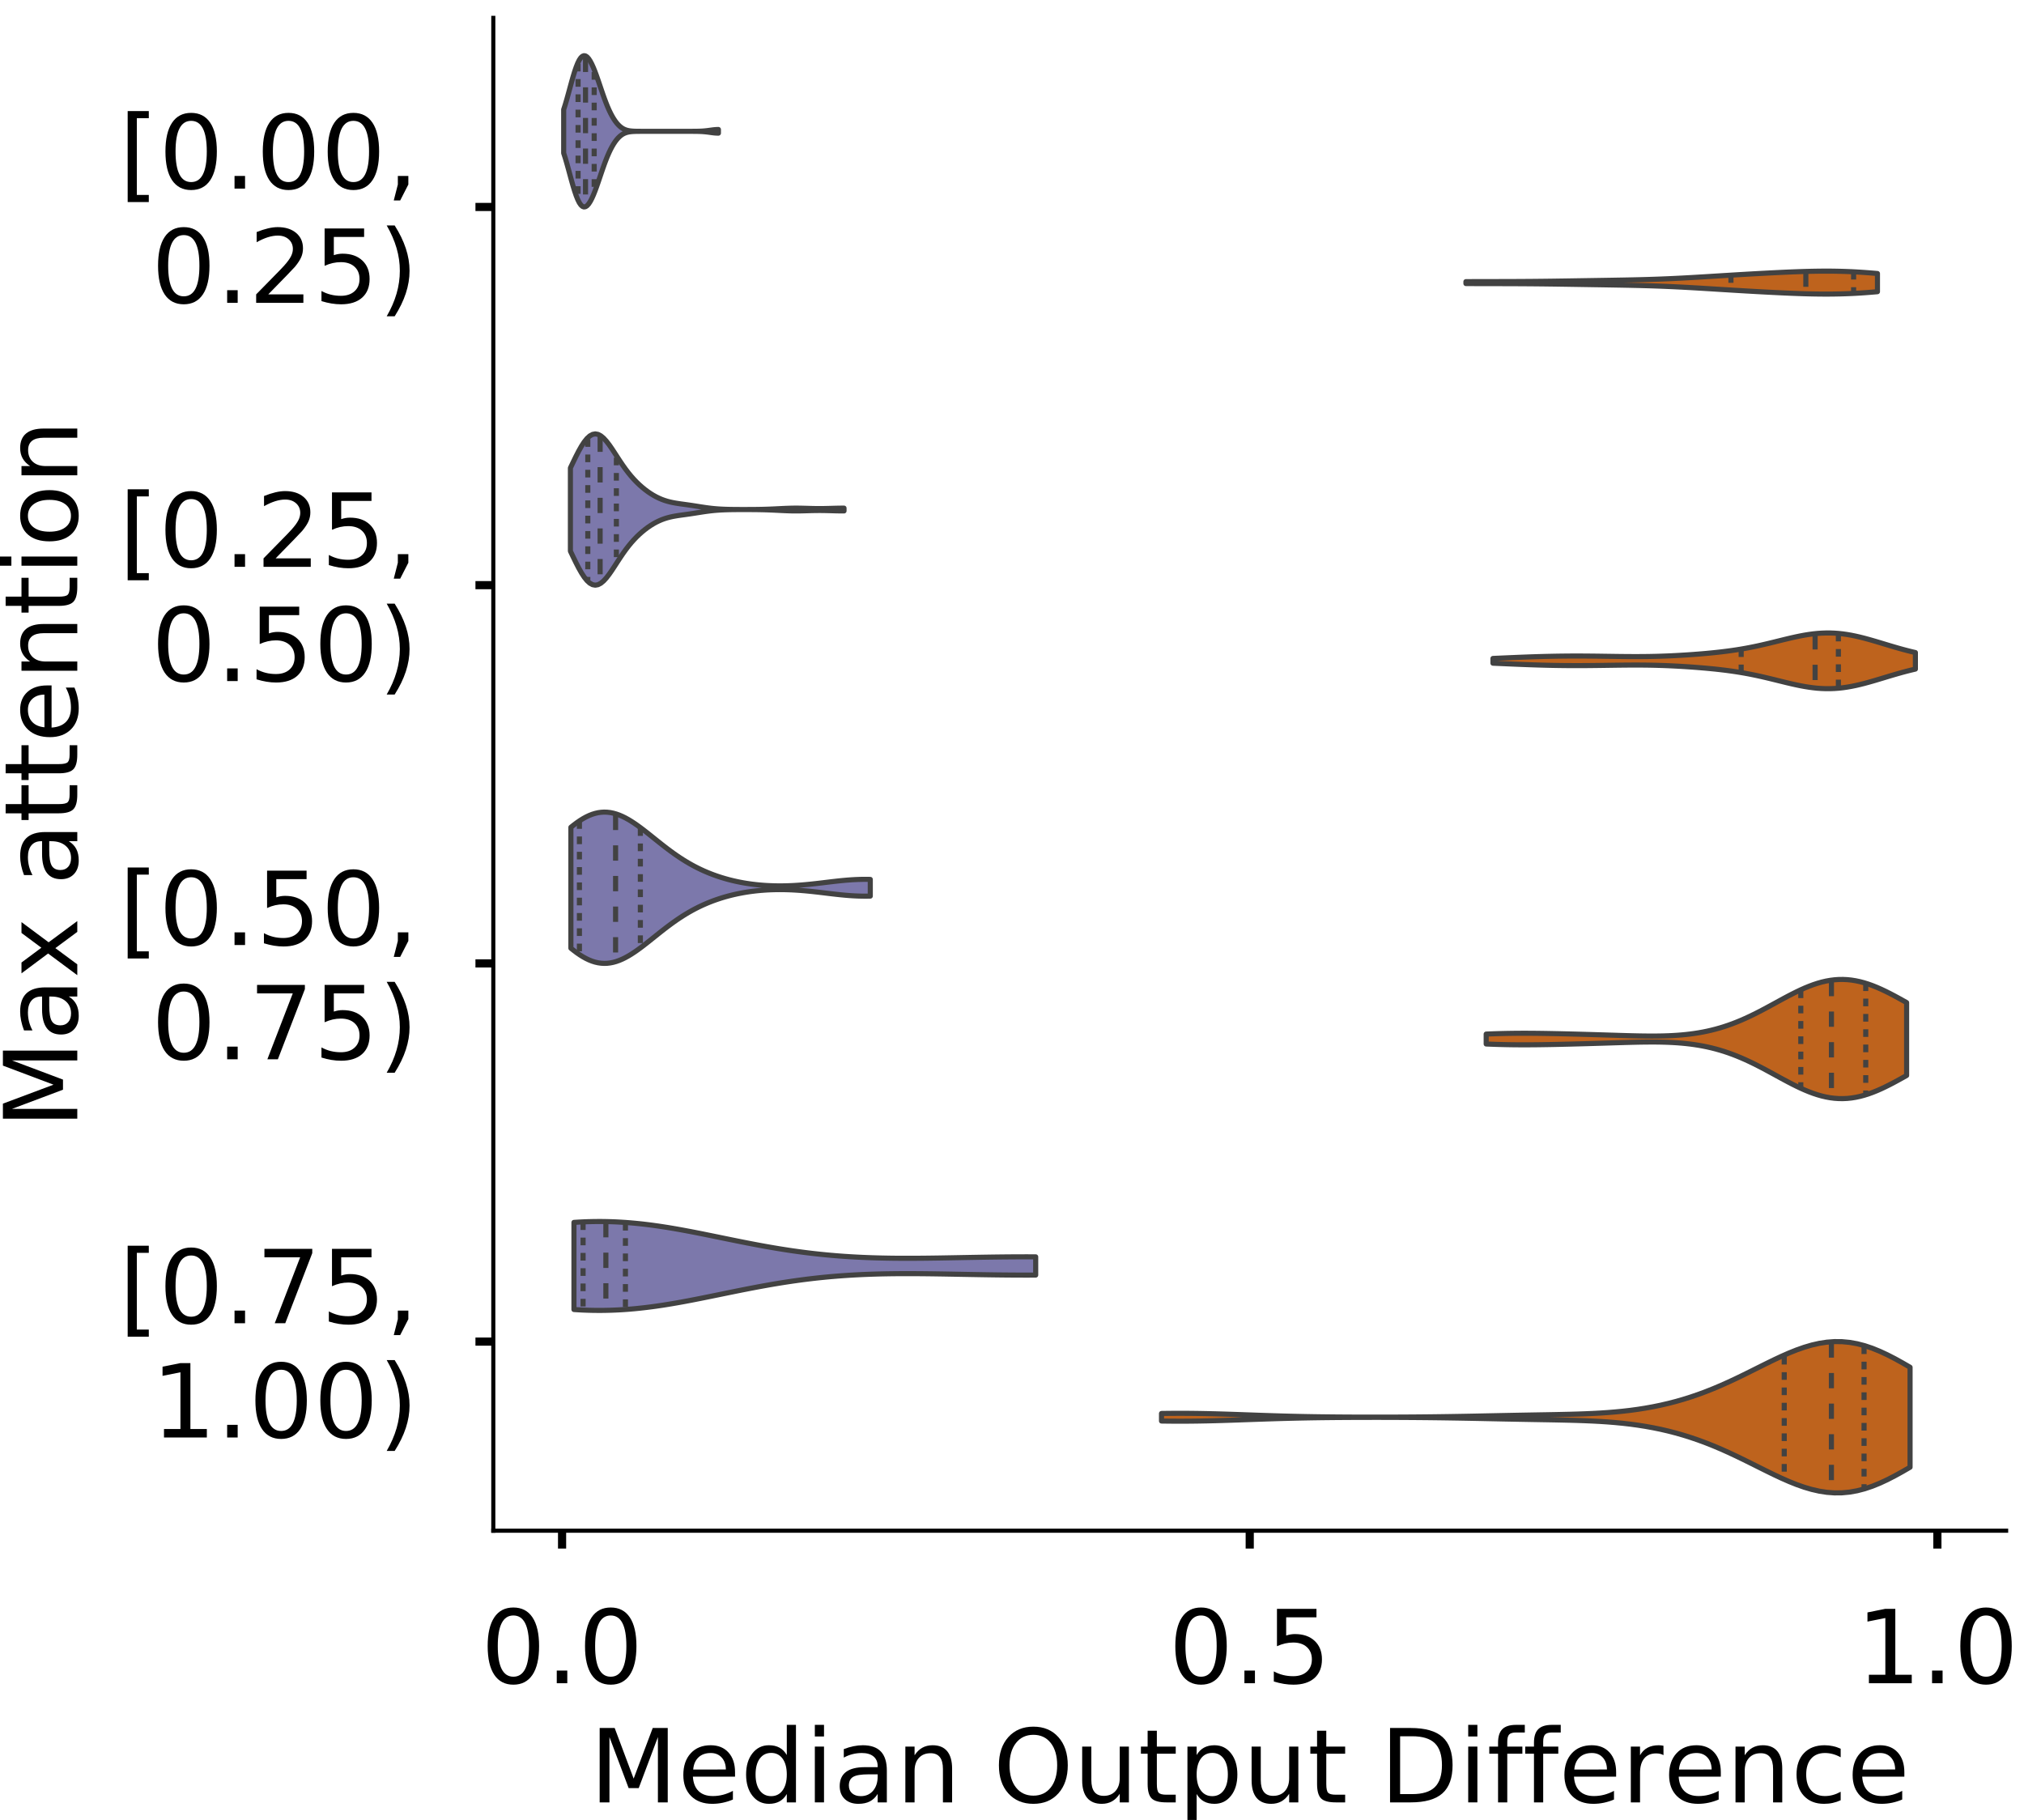 <?xml version="1.0" encoding="utf-8" standalone="no"?>
<!DOCTYPE svg PUBLIC "-//W3C//DTD SVG 1.1//EN"
  "http://www.w3.org/Graphics/SVG/1.1/DTD/svg11.dtd">
<!-- Created with matplotlib (https://matplotlib.org/) -->
<svg height="356.753pt" version="1.1" viewBox="0 0 396.753 356.753" width="396.753pt" xmlns="http://www.w3.org/2000/svg" xmlns:xlink="http://www.w3.org/1999/xlink">
 <defs>
  <style type="text/css">
*{stroke-linecap:butt;stroke-linejoin:round;}
  </style>
 </defs>
 <g id="figure_1">
  <g id="patch_1">
   <path d="M 0 356.753 
L 396.753 356.753 
L 396.753 0 
L 0 0 
z
" style="fill:#ffffff;"/>
  </g>
  <g id="axes_1">
   <g id="patch_2">
    <path d="M 96.7 300.053 
L 393.253 300.053 
L 393.253 3.5 
L 96.7 3.5 
z
" style="fill:#ffffff;"/>
   </g>
   <g id="PolyCollection_1">
    <defs>
     <path d="M 110.496 -326.74 
L 110.496 -335.284 
L 110.803 -336.25 
L 111.109 -337.296 
L 111.416 -338.399 
L 111.722 -339.526 
L 112.028 -340.646 
L 112.335 -341.724 
L 112.641 -342.727 
L 112.948 -343.623 
L 113.254 -344.388 
L 113.56 -345.002 
L 113.867 -345.451 
L 114.173 -345.73 
L 114.479 -345.839 
L 114.786 -345.787 
L 115.092 -345.581 
L 115.399 -345.237 
L 115.705 -344.767 
L 116.011 -344.185 
L 116.318 -343.506 
L 116.624 -342.745 
L 116.93 -341.919 
L 117.237 -341.045 
L 117.543 -340.145 
L 117.85 -339.238 
L 118.156 -338.344 
L 118.462 -337.482 
L 118.769 -336.664 
L 119.075 -335.9 
L 119.382 -335.198 
L 119.688 -334.558 
L 119.994 -333.98 
L 120.301 -333.464 
L 120.607 -333.007 
L 120.913 -332.607 
L 121.22 -332.262 
L 121.526 -331.97 
L 121.833 -331.729 
L 122.139 -331.535 
L 122.445 -331.383 
L 122.752 -331.267 
L 123.058 -331.182 
L 123.364 -331.122 
L 123.671 -331.081 
L 123.977 -331.054 
L 124.284 -331.036 
L 124.59 -331.026 
L 124.896 -331.019 
L 125.203 -331.016 
L 125.509 -331.014 
L 125.816 -331.013 
L 126.122 -331.012 
L 126.428 -331.012 
L 126.735 -331.012 
L 127.041 -331.012 
L 127.347 -331.012 
L 127.654 -331.012 
L 127.96 -331.012 
L 128.267 -331.012 
L 128.573 -331.012 
L 128.879 -331.012 
L 129.186 -331.012 
L 129.492 -331.012 
L 129.798 -331.012 
L 130.105 -331.012 
L 130.411 -331.012 
L 130.718 -331.012 
L 131.024 -331.012 
L 131.33 -331.012 
L 131.637 -331.012 
L 131.943 -331.012 
L 132.249 -331.012 
L 132.556 -331.012 
L 132.862 -331.012 
L 133.169 -331.012 
L 133.475 -331.012 
L 133.781 -331.012 
L 134.088 -331.012 
L 134.394 -331.012 
L 134.701 -331.012 
L 135.007 -331.012 
L 135.313 -331.013 
L 135.62 -331.013 
L 135.926 -331.015 
L 136.232 -331.017 
L 136.539 -331.021 
L 136.845 -331.027 
L 137.152 -331.036 
L 137.458 -331.049 
L 137.764 -331.067 
L 138.071 -331.09 
L 138.377 -331.12 
L 138.683 -331.156 
L 138.99 -331.196 
L 139.296 -331.238 
L 139.603 -331.279 
L 139.909 -331.316 
L 140.215 -331.346 
L 140.522 -331.364 
L 140.828 -331.37 
L 140.828 -330.654 
L 140.828 -330.654 
L 140.522 -330.66 
L 140.215 -330.678 
L 139.909 -330.707 
L 139.603 -330.744 
L 139.296 -330.786 
L 138.99 -330.828 
L 138.683 -330.868 
L 138.377 -330.903 
L 138.071 -330.933 
L 137.764 -330.957 
L 137.458 -330.975 
L 137.152 -330.988 
L 136.845 -330.997 
L 136.539 -331.003 
L 136.232 -331.007 
L 135.926 -331.009 
L 135.62 -331.01 
L 135.313 -331.011 
L 135.007 -331.011 
L 134.701 -331.012 
L 134.394 -331.012 
L 134.088 -331.012 
L 133.781 -331.012 
L 133.475 -331.012 
L 133.169 -331.012 
L 132.862 -331.012 
L 132.556 -331.012 
L 132.249 -331.012 
L 131.943 -331.012 
L 131.637 -331.012 
L 131.33 -331.012 
L 131.024 -331.012 
L 130.718 -331.012 
L 130.411 -331.012 
L 130.105 -331.012 
L 129.798 -331.012 
L 129.492 -331.012 
L 129.186 -331.012 
L 128.879 -331.012 
L 128.573 -331.012 
L 128.267 -331.012 
L 127.96 -331.012 
L 127.654 -331.012 
L 127.347 -331.012 
L 127.041 -331.012 
L 126.735 -331.012 
L 126.428 -331.012 
L 126.122 -331.011 
L 125.816 -331.011 
L 125.509 -331.01 
L 125.203 -331.008 
L 124.896 -331.004 
L 124.59 -330.998 
L 124.284 -330.987 
L 123.977 -330.97 
L 123.671 -330.943 
L 123.364 -330.902 
L 123.058 -330.841 
L 122.752 -330.756 
L 122.445 -330.641 
L 122.139 -330.489 
L 121.833 -330.295 
L 121.526 -330.053 
L 121.22 -329.762 
L 120.913 -329.417 
L 120.607 -329.017 
L 120.301 -328.56 
L 119.994 -328.043 
L 119.688 -327.466 
L 119.382 -326.826 
L 119.075 -326.123 
L 118.769 -325.36 
L 118.462 -324.542 
L 118.156 -323.679 
L 117.85 -322.786 
L 117.543 -321.879 
L 117.237 -320.978 
L 116.93 -320.105 
L 116.624 -319.279 
L 116.318 -318.518 
L 116.011 -317.839 
L 115.705 -317.257 
L 115.399 -316.787 
L 115.092 -316.442 
L 114.786 -316.237 
L 114.479 -316.184 
L 114.173 -316.294 
L 113.867 -316.573 
L 113.56 -317.022 
L 113.254 -317.635 
L 112.948 -318.4 
L 112.641 -319.297 
L 112.335 -320.3 
L 112.028 -321.377 
L 111.722 -322.497 
L 111.416 -323.625 
L 111.109 -324.727 
L 110.803 -325.774 
L 110.496 -326.74 
z
" id="m6b10b4fa46" style="stroke:#424242;"/>
    </defs>
    <g clip-path="url(#pdd38e446b2)">
     <use style="fill:#7c78ab;stroke:#424242;" x="0" xlink:href="#m6b10b4fa46" y="356.753"/>
    </g>
   </g>
   <g id="PolyCollection_2">
    <defs>
     <path d="M 287.357 -301.168 
L 287.357 -301.545 
L 288.171 -301.547 
L 288.986 -301.55 
L 289.801 -301.552 
L 290.616 -301.553 
L 291.431 -301.555 
L 292.246 -301.556 
L 293.06 -301.557 
L 293.875 -301.559 
L 294.69 -301.561 
L 295.505 -301.563 
L 296.32 -301.566 
L 297.135 -301.569 
L 297.95 -301.573 
L 298.764 -301.578 
L 299.579 -301.584 
L 300.394 -301.59 
L 301.209 -301.598 
L 302.024 -301.606 
L 302.839 -301.615 
L 303.653 -301.626 
L 304.468 -301.636 
L 305.283 -301.648 
L 306.098 -301.66 
L 306.913 -301.672 
L 307.728 -301.685 
L 308.542 -301.698 
L 309.357 -301.711 
L 310.172 -301.724 
L 310.987 -301.737 
L 311.802 -301.75 
L 312.617 -301.763 
L 313.432 -301.776 
L 314.246 -301.789 
L 315.061 -301.803 
L 315.876 -301.816 
L 316.691 -301.83 
L 317.506 -301.844 
L 318.321 -301.859 
L 319.135 -301.875 
L 319.95 -301.892 
L 320.765 -301.91 
L 321.58 -301.93 
L 322.395 -301.952 
L 323.21 -301.975 
L 324.024 -302.001 
L 324.839 -302.029 
L 325.654 -302.059 
L 326.469 -302.092 
L 327.284 -302.127 
L 328.099 -302.164 
L 328.914 -302.204 
L 329.728 -302.245 
L 330.543 -302.289 
L 331.358 -302.334 
L 332.173 -302.38 
L 332.988 -302.428 
L 333.803 -302.477 
L 334.617 -302.527 
L 335.432 -302.577 
L 336.247 -302.628 
L 337.062 -302.679 
L 337.877 -302.729 
L 338.692 -302.779 
L 339.506 -302.829 
L 340.321 -302.879 
L 341.136 -302.927 
L 341.951 -302.975 
L 342.766 -303.022 
L 343.581 -303.069 
L 344.396 -303.114 
L 345.21 -303.159 
L 346.025 -303.202 
L 346.84 -303.245 
L 347.655 -303.286 
L 348.47 -303.326 
L 349.285 -303.365 
L 350.099 -303.402 
L 350.914 -303.437 
L 351.729 -303.469 
L 352.544 -303.5 
L 353.359 -303.527 
L 354.174 -303.551 
L 354.989 -303.571 
L 355.803 -303.587 
L 356.618 -303.598 
L 357.433 -303.604 
L 358.248 -303.605 
L 359.063 -303.601 
L 359.878 -303.59 
L 360.692 -303.573 
L 361.507 -303.549 
L 362.322 -303.519 
L 363.137 -303.483 
L 363.952 -303.44 
L 364.767 -303.391 
L 365.581 -303.336 
L 366.396 -303.275 
L 367.211 -303.209 
L 368.026 -303.138 
L 368.026 -299.575 
L 368.026 -299.575 
L 367.211 -299.504 
L 366.396 -299.438 
L 365.581 -299.377 
L 364.767 -299.322 
L 363.952 -299.273 
L 363.137 -299.23 
L 362.322 -299.194 
L 361.507 -299.164 
L 360.692 -299.14 
L 359.878 -299.123 
L 359.063 -299.112 
L 358.248 -299.108 
L 357.433 -299.109 
L 356.618 -299.115 
L 355.803 -299.126 
L 354.989 -299.142 
L 354.174 -299.162 
L 353.359 -299.186 
L 352.544 -299.213 
L 351.729 -299.244 
L 350.914 -299.276 
L 350.099 -299.311 
L 349.285 -299.348 
L 348.47 -299.387 
L 347.655 -299.427 
L 346.84 -299.468 
L 346.025 -299.511 
L 345.21 -299.554 
L 344.396 -299.599 
L 343.581 -299.644 
L 342.766 -299.691 
L 341.951 -299.738 
L 341.136 -299.786 
L 340.321 -299.834 
L 339.506 -299.884 
L 338.692 -299.934 
L 337.877 -299.984 
L 337.062 -300.034 
L 336.247 -300.085 
L 335.432 -300.136 
L 334.617 -300.186 
L 333.803 -300.236 
L 332.988 -300.285 
L 332.173 -300.333 
L 331.358 -300.379 
L 330.543 -300.424 
L 329.728 -300.468 
L 328.914 -300.509 
L 328.099 -300.549 
L 327.284 -300.586 
L 326.469 -300.621 
L 325.654 -300.654 
L 324.839 -300.684 
L 324.024 -300.712 
L 323.21 -300.738 
L 322.395 -300.761 
L 321.58 -300.783 
L 320.765 -300.803 
L 319.95 -300.821 
L 319.135 -300.838 
L 318.321 -300.854 
L 317.506 -300.869 
L 316.691 -300.883 
L 315.876 -300.897 
L 315.061 -300.91 
L 314.246 -300.924 
L 313.432 -300.937 
L 312.617 -300.95 
L 311.802 -300.963 
L 310.987 -300.976 
L 310.172 -300.989 
L 309.357 -301.002 
L 308.542 -301.015 
L 307.728 -301.028 
L 306.913 -301.041 
L 306.098 -301.053 
L 305.283 -301.065 
L 304.468 -301.077 
L 303.653 -301.087 
L 302.839 -301.098 
L 302.024 -301.107 
L 301.209 -301.115 
L 300.394 -301.123 
L 299.579 -301.129 
L 298.764 -301.135 
L 297.95 -301.14 
L 297.135 -301.144 
L 296.32 -301.147 
L 295.505 -301.15 
L 294.69 -301.152 
L 293.875 -301.154 
L 293.06 -301.156 
L 292.246 -301.157 
L 291.431 -301.158 
L 290.616 -301.16 
L 289.801 -301.161 
L 288.986 -301.163 
L 288.171 -301.166 
L 287.357 -301.168 
z
" id="mc20c8754d2" style="stroke:#424242;"/>
    </defs>
    <g clip-path="url(#pdd38e446b2)">
     <use style="fill:#be631d;stroke:#424242;" x="0" xlink:href="#mc20c8754d2" y="356.753"/>
    </g>
   </g>
   <g id="PolyCollection_3">
    <defs>
     <path d="M 111.814 -248.715 
L 111.814 -265.032 
L 112.356 -266.167 
L 112.897 -267.279 
L 113.439 -268.333 
L 113.981 -269.292 
L 114.523 -270.124 
L 115.065 -270.8 
L 115.606 -271.297 
L 116.148 -271.599 
L 116.69 -271.701 
L 117.232 -271.605 
L 117.773 -271.322 
L 118.315 -270.873 
L 118.857 -270.283 
L 119.399 -269.582 
L 119.941 -268.805 
L 120.482 -267.982 
L 121.024 -267.144 
L 121.566 -266.316 
L 122.108 -265.516 
L 122.649 -264.758 
L 123.191 -264.048 
L 123.733 -263.389 
L 124.275 -262.78 
L 124.816 -262.218 
L 125.358 -261.7 
L 125.9 -261.223 
L 126.442 -260.782 
L 126.984 -260.378 
L 127.525 -260.009 
L 128.067 -259.674 
L 128.609 -259.374 
L 129.151 -259.108 
L 129.692 -258.875 
L 130.234 -258.675 
L 130.776 -258.505 
L 131.318 -258.362 
L 131.859 -258.242 
L 132.401 -258.141 
L 132.943 -258.053 
L 133.485 -257.974 
L 134.027 -257.9 
L 134.568 -257.826 
L 135.11 -257.749 
L 135.652 -257.669 
L 136.194 -257.586 
L 136.735 -257.5 
L 137.277 -257.415 
L 137.819 -257.331 
L 138.361 -257.251 
L 138.903 -257.179 
L 139.444 -257.114 
L 139.986 -257.058 
L 140.528 -257.012 
L 141.07 -256.975 
L 141.611 -256.946 
L 142.153 -256.924 
L 142.695 -256.907 
L 143.237 -256.896 
L 143.778 -256.888 
L 144.32 -256.883 
L 144.862 -256.88 
L 145.404 -256.878 
L 145.946 -256.878 
L 146.487 -256.879 
L 147.029 -256.881 
L 147.571 -256.884 
L 148.113 -256.889 
L 148.654 -256.896 
L 149.196 -256.906 
L 149.738 -256.918 
L 150.28 -256.934 
L 150.822 -256.953 
L 151.363 -256.975 
L 151.905 -257 
L 152.447 -257.027 
L 152.989 -257.054 
L 153.53 -257.08 
L 154.072 -257.104 
L 154.614 -257.123 
L 155.156 -257.138 
L 155.697 -257.146 
L 156.239 -257.147 
L 156.781 -257.142 
L 157.323 -257.131 
L 157.865 -257.117 
L 158.406 -257.102 
L 158.948 -257.086 
L 159.49 -257.074 
L 160.032 -257.065 
L 160.573 -257.061 
L 161.115 -257.063 
L 161.657 -257.071 
L 162.199 -257.083 
L 162.74 -257.097 
L 163.282 -257.113 
L 163.824 -257.128 
L 164.366 -257.139 
L 164.908 -257.146 
L 165.449 -257.147 
L 165.449 -256.6 
L 165.449 -256.6 
L 164.908 -256.601 
L 164.366 -256.608 
L 163.824 -256.619 
L 163.282 -256.634 
L 162.74 -256.65 
L 162.199 -256.664 
L 161.657 -256.676 
L 161.115 -256.684 
L 160.573 -256.686 
L 160.032 -256.682 
L 159.49 -256.673 
L 158.948 -256.661 
L 158.406 -256.645 
L 157.865 -256.63 
L 157.323 -256.616 
L 156.781 -256.605 
L 156.239 -256.6 
L 155.697 -256.601 
L 155.156 -256.609 
L 154.614 -256.624 
L 154.072 -256.643 
L 153.53 -256.667 
L 152.989 -256.693 
L 152.447 -256.72 
L 151.905 -256.747 
L 151.363 -256.772 
L 150.822 -256.794 
L 150.28 -256.813 
L 149.738 -256.829 
L 149.196 -256.841 
L 148.654 -256.851 
L 148.113 -256.858 
L 147.571 -256.863 
L 147.029 -256.866 
L 146.487 -256.868 
L 145.946 -256.869 
L 145.404 -256.869 
L 144.862 -256.867 
L 144.32 -256.864 
L 143.778 -256.859 
L 143.237 -256.851 
L 142.695 -256.84 
L 142.153 -256.823 
L 141.611 -256.801 
L 141.07 -256.772 
L 140.528 -256.735 
L 139.986 -256.689 
L 139.444 -256.633 
L 138.903 -256.568 
L 138.361 -256.496 
L 137.819 -256.416 
L 137.277 -256.332 
L 136.735 -256.247 
L 136.194 -256.161 
L 135.652 -256.078 
L 135.11 -255.998 
L 134.568 -255.921 
L 134.027 -255.847 
L 133.485 -255.773 
L 132.943 -255.694 
L 132.401 -255.606 
L 131.859 -255.505 
L 131.318 -255.385 
L 130.776 -255.242 
L 130.234 -255.072 
L 129.692 -254.872 
L 129.151 -254.639 
L 128.609 -254.373 
L 128.067 -254.073 
L 127.525 -253.738 
L 126.984 -253.369 
L 126.442 -252.965 
L 125.9 -252.524 
L 125.358 -252.047 
L 124.816 -251.529 
L 124.275 -250.967 
L 123.733 -250.358 
L 123.191 -249.699 
L 122.649 -248.989 
L 122.108 -248.231 
L 121.566 -247.431 
L 121.024 -246.603 
L 120.482 -245.765 
L 119.941 -244.942 
L 119.399 -244.165 
L 118.857 -243.464 
L 118.315 -242.874 
L 117.773 -242.425 
L 117.232 -242.142 
L 116.69 -242.046 
L 116.148 -242.148 
L 115.606 -242.45 
L 115.065 -242.947 
L 114.523 -243.623 
L 113.981 -244.455 
L 113.439 -245.414 
L 112.897 -246.468 
L 112.356 -247.58 
L 111.814 -248.715 
z
" id="mdca2e4e954" style="stroke:#424242;"/>
    </defs>
    <g clip-path="url(#pdd38e446b2)">
     <use style="fill:#7c78ab;stroke:#424242;" x="0" xlink:href="#mdca2e4e954" y="356.753"/>
    </g>
   </g>
   <g id="PolyCollection_4">
    <defs>
     <path d="M 292.656 -226.751 
L 292.656 -227.685 
L 293.492 -227.721 
L 294.328 -227.758 
L 295.165 -227.794 
L 296.001 -227.831 
L 296.838 -227.866 
L 297.674 -227.901 
L 298.511 -227.934 
L 299.347 -227.966 
L 300.183 -227.996 
L 301.02 -228.024 
L 301.856 -228.049 
L 302.693 -228.073 
L 303.529 -228.093 
L 304.366 -228.111 
L 305.202 -228.126 
L 306.039 -228.138 
L 306.875 -228.147 
L 307.711 -228.154 
L 308.548 -228.157 
L 309.384 -228.157 
L 310.221 -228.155 
L 311.057 -228.15 
L 311.894 -228.142 
L 312.73 -228.133 
L 313.566 -228.123 
L 314.403 -228.111 
L 315.239 -228.099 
L 316.076 -228.087 
L 316.912 -228.075 
L 317.749 -228.065 
L 318.585 -228.056 
L 319.422 -228.05 
L 320.258 -228.047 
L 321.094 -228.047 
L 321.931 -228.052 
L 322.767 -228.06 
L 323.604 -228.073 
L 324.44 -228.091 
L 325.277 -228.114 
L 326.113 -228.142 
L 326.949 -228.174 
L 327.786 -228.212 
L 328.622 -228.254 
L 329.459 -228.301 
L 330.295 -228.351 
L 331.132 -228.407 
L 331.968 -228.466 
L 332.804 -228.53 
L 333.641 -228.598 
L 334.477 -228.671 
L 335.314 -228.75 
L 336.15 -228.834 
L 336.987 -228.924 
L 337.823 -229.022 
L 338.66 -229.128 
L 339.496 -229.242 
L 340.332 -229.366 
L 341.169 -229.5 
L 342.005 -229.644 
L 342.842 -229.799 
L 343.678 -229.964 
L 344.515 -230.14 
L 345.351 -230.325 
L 346.187 -230.518 
L 347.024 -230.718 
L 347.86 -230.922 
L 348.697 -231.129 
L 349.533 -231.335 
L 350.37 -231.538 
L 351.206 -231.734 
L 352.043 -231.92 
L 352.879 -232.093 
L 353.715 -232.249 
L 354.552 -232.385 
L 355.388 -232.498 
L 356.225 -232.585 
L 357.061 -232.645 
L 357.898 -232.676 
L 358.734 -232.677 
L 359.57 -232.646 
L 360.407 -232.586 
L 361.243 -232.495 
L 362.08 -232.376 
L 362.916 -232.23 
L 363.753 -232.06 
L 364.589 -231.868 
L 365.426 -231.657 
L 366.262 -231.432 
L 367.098 -231.194 
L 367.935 -230.948 
L 368.771 -230.697 
L 369.608 -230.444 
L 370.444 -230.192 
L 371.281 -229.944 
L 372.117 -229.702 
L 372.953 -229.469 
L 373.79 -229.247 
L 374.626 -229.036 
L 375.463 -228.838 
L 375.463 -225.598 
L 375.463 -225.598 
L 374.626 -225.4 
L 373.79 -225.19 
L 372.953 -224.967 
L 372.117 -224.734 
L 371.281 -224.493 
L 370.444 -224.245 
L 369.608 -223.993 
L 368.771 -223.74 
L 367.935 -223.488 
L 367.098 -223.242 
L 366.262 -223.005 
L 365.426 -222.779 
L 364.589 -222.569 
L 363.753 -222.377 
L 362.916 -222.207 
L 362.08 -222.061 
L 361.243 -221.941 
L 360.407 -221.851 
L 359.57 -221.79 
L 358.734 -221.76 
L 357.898 -221.76 
L 357.061 -221.791 
L 356.225 -221.851 
L 355.388 -221.939 
L 354.552 -222.052 
L 353.715 -222.188 
L 352.879 -222.343 
L 352.043 -222.516 
L 351.206 -222.702 
L 350.37 -222.898 
L 349.533 -223.101 
L 348.697 -223.307 
L 347.86 -223.514 
L 347.024 -223.718 
L 346.187 -223.918 
L 345.351 -224.112 
L 344.515 -224.297 
L 343.678 -224.472 
L 342.842 -224.638 
L 342.005 -224.793 
L 341.169 -224.937 
L 340.332 -225.071 
L 339.496 -225.194 
L 338.66 -225.309 
L 337.823 -225.414 
L 336.987 -225.512 
L 336.15 -225.603 
L 335.314 -225.687 
L 334.477 -225.765 
L 333.641 -225.838 
L 332.804 -225.906 
L 331.968 -225.97 
L 331.132 -226.03 
L 330.295 -226.085 
L 329.459 -226.136 
L 328.622 -226.182 
L 327.786 -226.224 
L 326.949 -226.262 
L 326.113 -226.295 
L 325.277 -226.322 
L 324.44 -226.345 
L 323.604 -226.363 
L 322.767 -226.376 
L 321.931 -226.385 
L 321.094 -226.389 
L 320.258 -226.389 
L 319.422 -226.386 
L 318.585 -226.38 
L 317.749 -226.371 
L 316.912 -226.361 
L 316.076 -226.349 
L 315.239 -226.337 
L 314.403 -226.325 
L 313.566 -226.313 
L 312.73 -226.303 
L 311.894 -226.294 
L 311.057 -226.287 
L 310.221 -226.282 
L 309.384 -226.279 
L 308.548 -226.28 
L 307.711 -226.283 
L 306.875 -226.289 
L 306.039 -226.298 
L 305.202 -226.31 
L 304.366 -226.325 
L 303.529 -226.343 
L 302.693 -226.364 
L 301.856 -226.387 
L 301.02 -226.413 
L 300.183 -226.441 
L 299.347 -226.471 
L 298.511 -226.502 
L 297.674 -226.536 
L 296.838 -226.57 
L 296.001 -226.606 
L 295.165 -226.642 
L 294.328 -226.678 
L 293.492 -226.715 
L 292.656 -226.751 
z
" id="m0ef8c75d4f" style="stroke:#424242;"/>
    </defs>
    <g clip-path="url(#pdd38e446b2)">
     <use style="fill:#be631d;stroke:#424242;" x="0" xlink:href="#m0ef8c75d4f" y="356.753"/>
    </g>
   </g>
   <g id="PolyCollection_5">
    <defs>
     <path d="M 111.91 -170.881 
L 111.91 -194.589 
L 112.503 -195.063 
L 113.095 -195.505 
L 113.688 -195.913 
L 114.281 -196.282 
L 114.874 -196.609 
L 115.467 -196.891 
L 116.059 -197.126 
L 116.652 -197.311 
L 117.245 -197.446 
L 117.838 -197.53 
L 118.431 -197.563 
L 119.023 -197.544 
L 119.616 -197.475 
L 120.209 -197.356 
L 120.802 -197.191 
L 121.395 -196.981 
L 121.987 -196.728 
L 122.58 -196.437 
L 123.173 -196.11 
L 123.766 -195.751 
L 124.359 -195.363 
L 124.951 -194.952 
L 125.544 -194.52 
L 126.137 -194.072 
L 126.73 -193.612 
L 127.323 -193.143 
L 127.915 -192.669 
L 128.508 -192.193 
L 129.101 -191.72 
L 129.694 -191.25 
L 130.287 -190.788 
L 130.879 -190.335 
L 131.472 -189.893 
L 132.065 -189.464 
L 132.658 -189.049 
L 133.251 -188.649 
L 133.843 -188.265 
L 134.436 -187.897 
L 135.029 -187.545 
L 135.622 -187.21 
L 136.214 -186.891 
L 136.807 -186.589 
L 137.4 -186.302 
L 137.993 -186.031 
L 138.586 -185.775 
L 139.178 -185.533 
L 139.771 -185.305 
L 140.364 -185.091 
L 140.957 -184.89 
L 141.55 -184.702 
L 142.142 -184.526 
L 142.735 -184.361 
L 143.328 -184.208 
L 143.921 -184.067 
L 144.514 -183.936 
L 145.106 -183.815 
L 145.699 -183.705 
L 146.292 -183.605 
L 146.885 -183.515 
L 147.478 -183.434 
L 148.07 -183.363 
L 148.663 -183.301 
L 149.256 -183.247 
L 149.849 -183.202 
L 150.442 -183.166 
L 151.034 -183.138 
L 151.627 -183.117 
L 152.22 -183.105 
L 152.813 -183.1 
L 153.406 -183.103 
L 153.998 -183.113 
L 154.591 -183.13 
L 155.184 -183.154 
L 155.777 -183.185 
L 156.37 -183.222 
L 156.962 -183.264 
L 157.555 -183.313 
L 158.148 -183.366 
L 158.741 -183.424 
L 159.333 -183.486 
L 159.926 -183.551 
L 160.519 -183.619 
L 161.112 -183.689 
L 161.705 -183.761 
L 162.297 -183.832 
L 162.89 -183.903 
L 163.483 -183.972 
L 164.076 -184.039 
L 164.669 -184.102 
L 165.261 -184.161 
L 165.854 -184.214 
L 166.447 -184.261 
L 167.04 -184.302 
L 167.633 -184.335 
L 168.225 -184.359 
L 168.818 -184.376 
L 169.411 -184.383 
L 170.004 -184.382 
L 170.597 -184.372 
L 170.597 -181.098 
L 170.597 -181.098 
L 170.004 -181.088 
L 169.411 -181.087 
L 168.818 -181.095 
L 168.225 -181.111 
L 167.633 -181.136 
L 167.04 -181.169 
L 166.447 -181.209 
L 165.854 -181.256 
L 165.261 -181.31 
L 164.669 -181.368 
L 164.076 -181.432 
L 163.483 -181.498 
L 162.89 -181.567 
L 162.297 -181.638 
L 161.705 -181.71 
L 161.112 -181.781 
L 160.519 -181.851 
L 159.926 -181.919 
L 159.333 -181.984 
L 158.741 -182.046 
L 158.148 -182.104 
L 157.555 -182.158 
L 156.962 -182.206 
L 156.37 -182.249 
L 155.777 -182.285 
L 155.184 -182.316 
L 154.591 -182.34 
L 153.998 -182.357 
L 153.406 -182.367 
L 152.813 -182.37 
L 152.22 -182.365 
L 151.627 -182.353 
L 151.034 -182.333 
L 150.442 -182.305 
L 149.849 -182.268 
L 149.256 -182.223 
L 148.663 -182.17 
L 148.07 -182.107 
L 147.478 -182.036 
L 146.885 -181.955 
L 146.292 -181.865 
L 145.699 -181.765 
L 145.106 -181.655 
L 144.514 -181.535 
L 143.921 -181.404 
L 143.328 -181.262 
L 142.735 -181.109 
L 142.142 -180.945 
L 141.55 -180.769 
L 140.957 -180.58 
L 140.364 -180.379 
L 139.771 -180.165 
L 139.178 -179.937 
L 138.586 -179.696 
L 137.993 -179.439 
L 137.4 -179.168 
L 136.807 -178.881 
L 136.214 -178.579 
L 135.622 -178.26 
L 135.029 -177.925 
L 134.436 -177.574 
L 133.843 -177.206 
L 133.251 -176.821 
L 132.658 -176.421 
L 132.065 -176.006 
L 131.472 -175.577 
L 130.879 -175.135 
L 130.287 -174.682 
L 129.694 -174.22 
L 129.101 -173.751 
L 128.508 -173.277 
L 127.915 -172.801 
L 127.323 -172.328 
L 126.73 -171.859 
L 126.137 -171.398 
L 125.544 -170.95 
L 124.951 -170.518 
L 124.359 -170.107 
L 123.766 -169.72 
L 123.173 -169.361 
L 122.58 -169.033 
L 121.987 -168.742 
L 121.395 -168.49 
L 120.802 -168.279 
L 120.209 -168.114 
L 119.616 -167.996 
L 119.023 -167.926 
L 118.431 -167.907 
L 117.838 -167.94 
L 117.245 -168.024 
L 116.652 -168.159 
L 116.059 -168.345 
L 115.467 -168.58 
L 114.874 -168.862 
L 114.281 -169.189 
L 113.688 -169.558 
L 113.095 -169.965 
L 112.503 -170.408 
L 111.91 -170.881 
z
" id="m369015d6bc" style="stroke:#424242;"/>
    </defs>
    <g clip-path="url(#pdd38e446b2)">
     <use style="fill:#7c78ab;stroke:#424242;" x="0" xlink:href="#m369015d6bc" y="356.753"/>
    </g>
   </g>
   <g id="PolyCollection_6">
    <defs>
     <path d="M 291.329 -152.107 
L 291.329 -154.053 
L 292.162 -154.086 
L 292.994 -154.116 
L 293.826 -154.142 
L 294.659 -154.164 
L 295.491 -154.182 
L 296.324 -154.195 
L 297.156 -154.205 
L 297.989 -154.21 
L 298.821 -154.212 
L 299.654 -154.21 
L 300.486 -154.205 
L 301.319 -154.197 
L 302.151 -154.187 
L 302.984 -154.174 
L 303.816 -154.159 
L 304.648 -154.143 
L 305.481 -154.126 
L 306.313 -154.107 
L 307.146 -154.087 
L 307.978 -154.066 
L 308.811 -154.045 
L 309.643 -154.023 
L 310.476 -154 
L 311.308 -153.977 
L 312.141 -153.953 
L 312.973 -153.928 
L 313.805 -153.903 
L 314.638 -153.877 
L 315.47 -153.851 
L 316.303 -153.826 
L 317.135 -153.8 
L 317.968 -153.775 
L 318.8 -153.751 
L 319.633 -153.728 
L 320.465 -153.708 
L 321.298 -153.691 
L 322.13 -153.677 
L 322.963 -153.668 
L 323.795 -153.665 
L 324.627 -153.668 
L 325.46 -153.678 
L 326.292 -153.697 
L 327.125 -153.726 
L 327.957 -153.766 
L 328.79 -153.818 
L 329.622 -153.883 
L 330.455 -153.963 
L 331.287 -154.059 
L 332.12 -154.171 
L 332.952 -154.301 
L 333.784 -154.45 
L 334.617 -154.619 
L 335.449 -154.808 
L 336.282 -155.019 
L 337.114 -155.252 
L 337.947 -155.508 
L 338.779 -155.786 
L 339.612 -156.087 
L 340.444 -156.411 
L 341.277 -156.755 
L 342.109 -157.121 
L 342.942 -157.506 
L 343.774 -157.909 
L 344.606 -158.327 
L 345.439 -158.759 
L 346.271 -159.202 
L 347.104 -159.652 
L 347.936 -160.107 
L 348.769 -160.562 
L 349.601 -161.014 
L 350.434 -161.458 
L 351.266 -161.89 
L 352.099 -162.307 
L 352.931 -162.704 
L 353.763 -163.076 
L 354.596 -163.419 
L 355.428 -163.731 
L 356.261 -164.006 
L 357.093 -164.243 
L 357.926 -164.438 
L 358.758 -164.588 
L 359.591 -164.693 
L 360.423 -164.751 
L 361.256 -164.761 
L 362.088 -164.723 
L 362.921 -164.638 
L 363.753 -164.505 
L 364.585 -164.328 
L 365.418 -164.107 
L 366.25 -163.845 
L 367.083 -163.546 
L 367.915 -163.212 
L 368.748 -162.846 
L 369.58 -162.454 
L 370.413 -162.038 
L 371.245 -161.603 
L 372.078 -161.154 
L 372.91 -160.693 
L 373.742 -160.227 
L 373.742 -145.933 
L 373.742 -145.933 
L 372.91 -145.466 
L 372.078 -145.006 
L 371.245 -144.556 
L 370.413 -144.122 
L 369.58 -143.706 
L 368.748 -143.313 
L 367.915 -142.948 
L 367.083 -142.614 
L 366.25 -142.314 
L 365.418 -142.053 
L 364.585 -141.832 
L 363.753 -141.654 
L 362.921 -141.522 
L 362.088 -141.436 
L 361.256 -141.398 
L 360.423 -141.408 
L 359.591 -141.466 
L 358.758 -141.571 
L 357.926 -141.722 
L 357.093 -141.917 
L 356.261 -142.154 
L 355.428 -142.429 
L 354.596 -142.74 
L 353.763 -143.084 
L 352.931 -143.456 
L 352.099 -143.853 
L 351.266 -144.269 
L 350.434 -144.702 
L 349.601 -145.146 
L 348.769 -145.598 
L 347.936 -146.053 
L 347.104 -146.507 
L 346.271 -146.958 
L 345.439 -147.4 
L 344.606 -147.832 
L 343.774 -148.251 
L 342.942 -148.654 
L 342.109 -149.039 
L 341.277 -149.404 
L 340.444 -149.749 
L 339.612 -150.072 
L 338.779 -150.373 
L 337.947 -150.652 
L 337.114 -150.907 
L 336.282 -151.14 
L 335.449 -151.352 
L 334.617 -151.541 
L 333.784 -151.71 
L 332.952 -151.859 
L 332.12 -151.989 
L 331.287 -152.101 
L 330.455 -152.196 
L 329.622 -152.276 
L 328.79 -152.341 
L 327.957 -152.393 
L 327.125 -152.433 
L 326.292 -152.462 
L 325.46 -152.481 
L 324.627 -152.492 
L 323.795 -152.495 
L 322.963 -152.491 
L 322.13 -152.482 
L 321.298 -152.469 
L 320.465 -152.451 
L 319.633 -152.431 
L 318.8 -152.409 
L 317.968 -152.385 
L 317.135 -152.36 
L 316.303 -152.334 
L 315.47 -152.308 
L 314.638 -152.282 
L 313.805 -152.257 
L 312.973 -152.232 
L 312.141 -152.207 
L 311.308 -152.183 
L 310.476 -152.159 
L 309.643 -152.137 
L 308.811 -152.115 
L 307.978 -152.093 
L 307.146 -152.073 
L 306.313 -152.053 
L 305.481 -152.034 
L 304.648 -152.016 
L 303.816 -152 
L 302.984 -151.986 
L 302.151 -151.973 
L 301.319 -151.963 
L 300.486 -151.955 
L 299.654 -151.95 
L 298.821 -151.948 
L 297.989 -151.95 
L 297.156 -151.955 
L 296.324 -151.964 
L 295.491 -151.978 
L 294.659 -151.996 
L 293.826 -152.017 
L 292.994 -152.043 
L 292.162 -152.073 
L 291.329 -152.107 
z
" id="m9a9faa6840" style="stroke:#424242;"/>
    </defs>
    <g clip-path="url(#pdd38e446b2)">
     <use style="fill:#be631d;stroke:#424242;" x="0" xlink:href="#m9a9faa6840" y="356.753"/>
    </g>
   </g>
   <g id="PolyCollection_7">
    <defs>
     <path d="M 112.509 -100.057 
L 112.509 -117.137 
L 113.423 -117.194 
L 114.337 -117.24 
L 115.252 -117.275 
L 116.166 -117.297 
L 117.08 -117.308 
L 117.994 -117.308 
L 118.909 -117.295 
L 119.823 -117.271 
L 120.737 -117.235 
L 121.651 -117.187 
L 122.566 -117.129 
L 123.48 -117.059 
L 124.394 -116.978 
L 125.308 -116.888 
L 126.223 -116.787 
L 127.137 -116.677 
L 128.051 -116.557 
L 128.966 -116.429 
L 129.88 -116.293 
L 130.794 -116.15 
L 131.708 -115.999 
L 132.623 -115.842 
L 133.537 -115.679 
L 134.451 -115.511 
L 135.365 -115.338 
L 136.28 -115.161 
L 137.194 -114.981 
L 138.108 -114.798 
L 139.023 -114.613 
L 139.937 -114.427 
L 140.851 -114.239 
L 141.765 -114.052 
L 142.68 -113.865 
L 143.594 -113.679 
L 144.508 -113.494 
L 145.422 -113.311 
L 146.337 -113.13 
L 147.251 -112.953 
L 148.165 -112.779 
L 149.079 -112.608 
L 149.994 -112.442 
L 150.908 -112.281 
L 151.822 -112.124 
L 152.737 -111.972 
L 153.651 -111.826 
L 154.565 -111.685 
L 155.479 -111.55 
L 156.394 -111.422 
L 157.308 -111.299 
L 158.222 -111.182 
L 159.136 -111.072 
L 160.051 -110.969 
L 160.965 -110.871 
L 161.879 -110.78 
L 162.793 -110.696 
L 163.708 -110.617 
L 164.622 -110.545 
L 165.536 -110.479 
L 166.451 -110.419 
L 167.365 -110.365 
L 168.279 -110.317 
L 169.193 -110.274 
L 170.108 -110.237 
L 171.022 -110.204 
L 171.936 -110.177 
L 172.85 -110.154 
L 173.765 -110.136 
L 174.679 -110.121 
L 175.593 -110.111 
L 176.508 -110.105 
L 177.422 -110.102 
L 178.336 -110.102 
L 179.25 -110.105 
L 180.165 -110.11 
L 181.079 -110.118 
L 181.993 -110.128 
L 182.907 -110.14 
L 183.822 -110.153 
L 184.736 -110.168 
L 185.65 -110.184 
L 186.564 -110.2 
L 187.479 -110.217 
L 188.393 -110.234 
L 189.307 -110.251 
L 190.222 -110.268 
L 191.136 -110.284 
L 192.05 -110.3 
L 192.964 -110.315 
L 193.879 -110.329 
L 194.793 -110.342 
L 195.707 -110.354 
L 196.621 -110.364 
L 197.536 -110.372 
L 198.45 -110.379 
L 199.364 -110.384 
L 200.279 -110.387 
L 201.193 -110.388 
L 202.107 -110.387 
L 203.021 -110.384 
L 203.021 -106.81 
L 203.021 -106.81 
L 202.107 -106.807 
L 201.193 -106.806 
L 200.279 -106.807 
L 199.364 -106.81 
L 198.45 -106.815 
L 197.536 -106.822 
L 196.621 -106.83 
L 195.707 -106.84 
L 194.793 -106.852 
L 193.879 -106.865 
L 192.964 -106.879 
L 192.05 -106.894 
L 191.136 -106.91 
L 190.222 -106.926 
L 189.307 -106.943 
L 188.393 -106.96 
L 187.479 -106.977 
L 186.564 -106.994 
L 185.65 -107.01 
L 184.736 -107.026 
L 183.822 -107.04 
L 182.907 -107.054 
L 181.993 -107.065 
L 181.079 -107.075 
L 180.165 -107.083 
L 179.25 -107.089 
L 178.336 -107.092 
L 177.422 -107.092 
L 176.508 -107.089 
L 175.593 -107.082 
L 174.679 -107.072 
L 173.765 -107.058 
L 172.85 -107.04 
L 171.936 -107.017 
L 171.022 -106.989 
L 170.108 -106.957 
L 169.193 -106.92 
L 168.279 -106.877 
L 167.365 -106.828 
L 166.451 -106.774 
L 165.536 -106.714 
L 164.622 -106.648 
L 163.708 -106.576 
L 162.793 -106.498 
L 161.879 -106.413 
L 160.965 -106.322 
L 160.051 -106.225 
L 159.136 -106.121 
L 158.222 -106.011 
L 157.308 -105.895 
L 156.394 -105.772 
L 155.479 -105.643 
L 154.565 -105.508 
L 153.651 -105.368 
L 152.737 -105.222 
L 151.822 -105.07 
L 150.908 -104.913 
L 149.994 -104.751 
L 149.079 -104.585 
L 148.165 -104.415 
L 147.251 -104.241 
L 146.337 -104.063 
L 145.422 -103.883 
L 144.508 -103.7 
L 143.594 -103.515 
L 142.68 -103.329 
L 141.765 -103.142 
L 140.851 -102.954 
L 139.937 -102.767 
L 139.023 -102.581 
L 138.108 -102.396 
L 137.194 -102.213 
L 136.28 -102.033 
L 135.365 -101.856 
L 134.451 -101.683 
L 133.537 -101.515 
L 132.623 -101.352 
L 131.708 -101.195 
L 130.794 -101.044 
L 129.88 -100.9 
L 128.966 -100.764 
L 128.051 -100.636 
L 127.137 -100.517 
L 126.223 -100.407 
L 125.308 -100.306 
L 124.394 -100.215 
L 123.48 -100.135 
L 122.566 -100.065 
L 121.651 -100.006 
L 120.737 -99.959 
L 119.823 -99.923 
L 118.909 -99.899 
L 117.994 -99.886 
L 117.08 -99.885 
L 116.166 -99.896 
L 115.252 -99.919 
L 114.337 -99.953 
L 113.423 -99.999 
L 112.509 -100.057 
z
" id="mee178fdd5e" style="stroke:#424242;"/>
    </defs>
    <g clip-path="url(#pdd38e446b2)">
     <use style="fill:#7c78ab;stroke:#424242;" x="0" xlink:href="#mee178fdd5e" y="356.753"/>
    </g>
   </g>
   <g id="PolyCollection_8">
    <defs>
     <path d="M 227.685 -78.199 
L 227.685 -79.684 
L 229.167 -79.703 
L 230.649 -79.712 
L 232.132 -79.712 
L 233.614 -79.702 
L 235.096 -79.682 
L 236.578 -79.654 
L 238.06 -79.619 
L 239.542 -79.577 
L 241.025 -79.53 
L 242.507 -79.48 
L 243.989 -79.427 
L 245.471 -79.375 
L 246.953 -79.323 
L 248.435 -79.273 
L 249.918 -79.226 
L 251.4 -79.182 
L 252.882 -79.143 
L 254.364 -79.108 
L 255.846 -79.077 
L 257.328 -79.051 
L 258.81 -79.029 
L 260.293 -79.011 
L 261.775 -78.996 
L 263.257 -78.985 
L 264.739 -78.976 
L 266.221 -78.97 
L 267.703 -78.966 
L 269.186 -78.965 
L 270.668 -78.965 
L 272.15 -78.968 
L 273.632 -78.973 
L 275.114 -78.98 
L 276.596 -78.989 
L 278.079 -79 
L 279.561 -79.014 
L 281.043 -79.031 
L 282.525 -79.05 
L 284.007 -79.072 
L 285.489 -79.096 
L 286.971 -79.122 
L 288.454 -79.15 
L 289.936 -79.179 
L 291.418 -79.21 
L 292.9 -79.24 
L 294.382 -79.271 
L 295.864 -79.3 
L 297.347 -79.329 
L 298.829 -79.356 
L 300.311 -79.383 
L 301.793 -79.409 
L 303.275 -79.434 
L 304.757 -79.461 
L 306.24 -79.492 
L 307.722 -79.526 
L 309.204 -79.568 
L 310.686 -79.62 
L 312.168 -79.684 
L 313.65 -79.763 
L 315.132 -79.861 
L 316.615 -79.981 
L 318.097 -80.124 
L 319.579 -80.295 
L 321.061 -80.496 
L 322.543 -80.729 
L 324.025 -80.997 
L 325.508 -81.301 
L 326.99 -81.643 
L 328.472 -82.026 
L 329.954 -82.449 
L 331.436 -82.915 
L 332.918 -83.422 
L 334.4 -83.971 
L 335.883 -84.56 
L 337.365 -85.188 
L 338.847 -85.851 
L 340.329 -86.544 
L 341.811 -87.262 
L 343.293 -87.996 
L 344.776 -88.738 
L 346.258 -89.476 
L 347.74 -90.199 
L 349.222 -90.893 
L 350.704 -91.545 
L 352.186 -92.138 
L 353.669 -92.659 
L 355.151 -93.095 
L 356.633 -93.432 
L 358.115 -93.659 
L 359.597 -93.769 
L 361.079 -93.756 
L 362.561 -93.616 
L 364.044 -93.352 
L 365.526 -92.967 
L 367.008 -92.469 
L 368.49 -91.868 
L 369.972 -91.179 
L 371.454 -90.417 
L 372.937 -89.598 
L 374.419 -88.741 
L 374.419 -69.142 
L 374.419 -69.142 
L 372.937 -68.285 
L 371.454 -67.466 
L 369.972 -66.704 
L 368.49 -66.015 
L 367.008 -65.414 
L 365.526 -64.916 
L 364.044 -64.531 
L 362.561 -64.267 
L 361.079 -64.127 
L 359.597 -64.114 
L 358.115 -64.224 
L 356.633 -64.451 
L 355.151 -64.788 
L 353.669 -65.224 
L 352.186 -65.745 
L 350.704 -66.338 
L 349.222 -66.99 
L 347.74 -67.684 
L 346.258 -68.407 
L 344.776 -69.145 
L 343.293 -69.887 
L 341.811 -70.621 
L 340.329 -71.339 
L 338.847 -72.032 
L 337.365 -72.695 
L 335.883 -73.323 
L 334.4 -73.912 
L 332.918 -74.461 
L 331.436 -74.968 
L 329.954 -75.434 
L 328.472 -75.857 
L 326.99 -76.24 
L 325.508 -76.582 
L 324.025 -76.886 
L 322.543 -77.154 
L 321.061 -77.387 
L 319.579 -77.588 
L 318.097 -77.759 
L 316.615 -77.902 
L 315.132 -78.022 
L 313.65 -78.12 
L 312.168 -78.199 
L 310.686 -78.263 
L 309.204 -78.315 
L 307.722 -78.357 
L 306.24 -78.391 
L 304.757 -78.422 
L 303.275 -78.449 
L 301.793 -78.474 
L 300.311 -78.5 
L 298.829 -78.527 
L 297.347 -78.554 
L 295.864 -78.583 
L 294.382 -78.612 
L 292.9 -78.643 
L 291.418 -78.673 
L 289.936 -78.704 
L 288.454 -78.733 
L 286.971 -78.761 
L 285.489 -78.787 
L 284.007 -78.811 
L 282.525 -78.833 
L 281.043 -78.852 
L 279.561 -78.869 
L 278.079 -78.883 
L 276.596 -78.894 
L 275.114 -78.903 
L 273.632 -78.91 
L 272.15 -78.915 
L 270.668 -78.918 
L 269.186 -78.918 
L 267.703 -78.917 
L 266.221 -78.913 
L 264.739 -78.907 
L 263.257 -78.898 
L 261.775 -78.887 
L 260.293 -78.872 
L 258.81 -78.854 
L 257.328 -78.832 
L 255.846 -78.806 
L 254.364 -78.775 
L 252.882 -78.74 
L 251.4 -78.701 
L 249.918 -78.657 
L 248.435 -78.61 
L 246.953 -78.56 
L 245.471 -78.508 
L 243.989 -78.456 
L 242.507 -78.403 
L 241.025 -78.353 
L 239.542 -78.306 
L 238.06 -78.264 
L 236.578 -78.229 
L 235.096 -78.201 
L 233.614 -78.181 
L 232.132 -78.171 
L 230.649 -78.171 
L 229.167 -78.18 
L 227.685 -78.199 
z
" id="m2ced41dcbb" style="stroke:#424242;"/>
    </defs>
    <g clip-path="url(#pdd38e446b2)">
     <use style="fill:#be631d;stroke:#424242;" x="0" xlink:href="#m2ced41dcbb" y="356.753"/>
    </g>
   </g>
   <g id="patch_3">
    <path clip-path="url(#pdd38e446b2)" d="M 110.18 40.569 
L 110.18 40.569 
L 110.18 40.569 
L 110.18 40.569 
z
" style="fill:#7c78ab;stroke:#424242;stroke-linejoin:miter;stroke-width:0.5;"/>
   </g>
   <g id="patch_4">
    <path clip-path="url(#pdd38e446b2)" d="M 110.18 40.569 
L 110.18 40.569 
L 110.18 40.569 
L 110.18 40.569 
z
" style="fill:#be631d;stroke:#424242;stroke-linejoin:miter;stroke-width:0.5;"/>
   </g>
   <g id="matplotlib.axis_1">
    <g id="xtick_1">
     <g id="line2d_1">
      <defs>
       <path d="M 0 0 
L 0 3.5 
" id="m08a12c9233" style="stroke:#000000;stroke-width:1.6;"/>
      </defs>
      <g>
       <use style="stroke:#000000;stroke-width:1.6;" x="110.18" xlink:href="#m08a12c9233" y="300.053"/>
      </g>
     </g>
     <g id="text_1">
      <!-- 0.0 -->
      <defs>
       <path d="M 31.781 66.406 
Q 24.172 66.406 20.328 58.906 
Q 16.5 51.422 16.5 36.375 
Q 16.5 21.391 20.328 13.891 
Q 24.172 6.391 31.781 6.391 
Q 39.453 6.391 43.281 13.891 
Q 47.125 21.391 47.125 36.375 
Q 47.125 51.422 43.281 58.906 
Q 39.453 66.406 31.781 66.406 
z
M 31.781 74.219 
Q 44.047 74.219 50.516 64.516 
Q 56.984 54.828 56.984 36.375 
Q 56.984 17.969 50.516 8.266 
Q 44.047 -1.422 31.781 -1.422 
Q 19.531 -1.422 13.062 8.266 
Q 6.594 17.969 6.594 36.375 
Q 6.594 54.828 13.062 64.516 
Q 19.531 74.219 31.781 74.219 
z
" id="DejaVuSans-48"/>
       <path d="M 10.688 12.406 
L 21 12.406 
L 21 0 
L 10.688 0 
z
" id="DejaVuSans-46"/>
      </defs>
      <g transform="translate(94.277 329.95)scale(0.2 -0.2)">
       <use xlink:href="#DejaVuSans-48"/>
       <use x="63.623" xlink:href="#DejaVuSans-46"/>
       <use x="95.41" xlink:href="#DejaVuSans-48"/>
      </g>
     </g>
    </g>
    <g id="xtick_2">
     <g id="line2d_2">
      <g>
       <use style="stroke:#000000;stroke-width:1.6;" x="244.977" xlink:href="#m08a12c9233" y="300.053"/>
      </g>
     </g>
     <g id="text_2">
      <!-- 0.5 -->
      <defs>
       <path d="M 10.797 72.906 
L 49.516 72.906 
L 49.516 64.594 
L 19.828 64.594 
L 19.828 46.734 
Q 21.969 47.469 24.109 47.828 
Q 26.266 48.188 28.422 48.188 
Q 40.625 48.188 47.75 41.5 
Q 54.891 34.812 54.891 23.391 
Q 54.891 11.625 47.562 5.094 
Q 40.234 -1.422 26.906 -1.422 
Q 22.312 -1.422 17.547 -0.641 
Q 12.797 0.141 7.719 1.703 
L 7.719 11.625 
Q 12.109 9.234 16.797 8.062 
Q 21.484 6.891 26.703 6.891 
Q 35.156 6.891 40.078 11.328 
Q 45.016 15.766 45.016 23.391 
Q 45.016 31 40.078 35.438 
Q 35.156 39.891 26.703 39.891 
Q 22.75 39.891 18.812 39.016 
Q 14.891 38.141 10.797 36.281 
z
" id="DejaVuSans-53"/>
      </defs>
      <g transform="translate(229.074 329.95)scale(0.2 -0.2)">
       <use xlink:href="#DejaVuSans-48"/>
       <use x="63.623" xlink:href="#DejaVuSans-46"/>
       <use x="95.41" xlink:href="#DejaVuSans-53"/>
      </g>
     </g>
    </g>
    <g id="xtick_3">
     <g id="line2d_3">
      <g>
       <use style="stroke:#000000;stroke-width:1.6;" x="379.774" xlink:href="#m08a12c9233" y="300.053"/>
      </g>
     </g>
     <g id="text_3">
      <!-- 1.0 -->
      <defs>
       <path d="M 12.406 8.297 
L 28.516 8.297 
L 28.516 63.922 
L 10.984 60.406 
L 10.984 69.391 
L 28.422 72.906 
L 38.281 72.906 
L 38.281 8.297 
L 54.391 8.297 
L 54.391 0 
L 12.406 0 
z
" id="DejaVuSans-49"/>
      </defs>
      <g transform="translate(363.871 329.95)scale(0.2 -0.2)">
       <use xlink:href="#DejaVuSans-49"/>
       <use x="63.623" xlink:href="#DejaVuSans-46"/>
       <use x="95.41" xlink:href="#DejaVuSans-48"/>
      </g>
     </g>
    </g>
    <g id="text_4">
     <!-- Median Output Difference -->
     <defs>
      <path d="M 9.812 72.906 
L 24.516 72.906 
L 43.109 23.297 
L 61.812 72.906 
L 76.516 72.906 
L 76.516 0 
L 66.891 0 
L 66.891 64.016 
L 48.094 14.016 
L 38.188 14.016 
L 19.391 64.016 
L 19.391 0 
L 9.812 0 
z
" id="DejaVuSans-77"/>
      <path d="M 56.203 29.594 
L 56.203 25.203 
L 14.891 25.203 
Q 15.484 15.922 20.484 11.062 
Q 25.484 6.203 34.422 6.203 
Q 39.594 6.203 44.453 7.469 
Q 49.312 8.734 54.109 11.281 
L 54.109 2.781 
Q 49.266 0.734 44.188 -0.344 
Q 39.109 -1.422 33.891 -1.422 
Q 20.797 -1.422 13.156 6.188 
Q 5.516 13.812 5.516 26.812 
Q 5.516 40.234 12.766 48.109 
Q 20.016 56 32.328 56 
Q 43.359 56 49.781 48.891 
Q 56.203 41.797 56.203 29.594 
z
M 47.219 32.234 
Q 47.125 39.594 43.094 43.984 
Q 39.062 48.391 32.422 48.391 
Q 24.906 48.391 20.391 44.141 
Q 15.875 39.891 15.188 32.172 
z
" id="DejaVuSans-101"/>
      <path d="M 45.406 46.391 
L 45.406 75.984 
L 54.391 75.984 
L 54.391 0 
L 45.406 0 
L 45.406 8.203 
Q 42.578 3.328 38.25 0.953 
Q 33.938 -1.422 27.875 -1.422 
Q 17.969 -1.422 11.734 6.484 
Q 5.516 14.406 5.516 27.297 
Q 5.516 40.188 11.734 48.094 
Q 17.969 56 27.875 56 
Q 33.938 56 38.25 53.625 
Q 42.578 51.266 45.406 46.391 
z
M 14.797 27.297 
Q 14.797 17.391 18.875 11.75 
Q 22.953 6.109 30.078 6.109 
Q 37.203 6.109 41.297 11.75 
Q 45.406 17.391 45.406 27.297 
Q 45.406 37.203 41.297 42.844 
Q 37.203 48.484 30.078 48.484 
Q 22.953 48.484 18.875 42.844 
Q 14.797 37.203 14.797 27.297 
z
" id="DejaVuSans-100"/>
      <path d="M 9.422 54.688 
L 18.406 54.688 
L 18.406 0 
L 9.422 0 
z
M 9.422 75.984 
L 18.406 75.984 
L 18.406 64.594 
L 9.422 64.594 
z
" id="DejaVuSans-105"/>
      <path d="M 34.281 27.484 
Q 23.391 27.484 19.188 25 
Q 14.984 22.516 14.984 16.5 
Q 14.984 11.719 18.141 8.906 
Q 21.297 6.109 26.703 6.109 
Q 34.188 6.109 38.703 11.406 
Q 43.219 16.703 43.219 25.484 
L 43.219 27.484 
z
M 52.203 31.203 
L 52.203 0 
L 43.219 0 
L 43.219 8.297 
Q 40.141 3.328 35.547 0.953 
Q 30.953 -1.422 24.312 -1.422 
Q 15.922 -1.422 10.953 3.297 
Q 6 8.016 6 15.922 
Q 6 25.141 12.172 29.828 
Q 18.359 34.516 30.609 34.516 
L 43.219 34.516 
L 43.219 35.406 
Q 43.219 41.609 39.141 45 
Q 35.062 48.391 27.688 48.391 
Q 23 48.391 18.547 47.266 
Q 14.109 46.141 10.016 43.891 
L 10.016 52.203 
Q 14.938 54.109 19.578 55.047 
Q 24.219 56 28.609 56 
Q 40.484 56 46.344 49.844 
Q 52.203 43.703 52.203 31.203 
z
" id="DejaVuSans-97"/>
      <path d="M 54.891 33.016 
L 54.891 0 
L 45.906 0 
L 45.906 32.719 
Q 45.906 40.484 42.875 44.328 
Q 39.844 48.188 33.797 48.188 
Q 26.516 48.188 22.312 43.547 
Q 18.109 38.922 18.109 30.906 
L 18.109 0 
L 9.078 0 
L 9.078 54.688 
L 18.109 54.688 
L 18.109 46.188 
Q 21.344 51.125 25.703 53.562 
Q 30.078 56 35.797 56 
Q 45.219 56 50.047 50.172 
Q 54.891 44.344 54.891 33.016 
z
" id="DejaVuSans-110"/>
      <path id="DejaVuSans-32"/>
      <path d="M 39.406 66.219 
Q 28.656 66.219 22.328 58.203 
Q 16.016 50.203 16.016 36.375 
Q 16.016 22.609 22.328 14.594 
Q 28.656 6.594 39.406 6.594 
Q 50.141 6.594 56.422 14.594 
Q 62.703 22.609 62.703 36.375 
Q 62.703 50.203 56.422 58.203 
Q 50.141 66.219 39.406 66.219 
z
M 39.406 74.219 
Q 54.734 74.219 63.906 63.938 
Q 73.094 53.656 73.094 36.375 
Q 73.094 19.141 63.906 8.859 
Q 54.734 -1.422 39.406 -1.422 
Q 24.031 -1.422 14.812 8.828 
Q 5.609 19.094 5.609 36.375 
Q 5.609 53.656 14.812 63.938 
Q 24.031 74.219 39.406 74.219 
z
" id="DejaVuSans-79"/>
      <path d="M 8.5 21.578 
L 8.5 54.688 
L 17.484 54.688 
L 17.484 21.922 
Q 17.484 14.156 20.5 10.266 
Q 23.531 6.391 29.594 6.391 
Q 36.859 6.391 41.078 11.031 
Q 45.312 15.672 45.312 23.688 
L 45.312 54.688 
L 54.297 54.688 
L 54.297 0 
L 45.312 0 
L 45.312 8.406 
Q 42.047 3.422 37.719 1 
Q 33.406 -1.422 27.688 -1.422 
Q 18.266 -1.422 13.375 4.438 
Q 8.5 10.297 8.5 21.578 
z
M 31.109 56 
z
" id="DejaVuSans-117"/>
      <path d="M 18.312 70.219 
L 18.312 54.688 
L 36.812 54.688 
L 36.812 47.703 
L 18.312 47.703 
L 18.312 18.016 
Q 18.312 11.328 20.141 9.422 
Q 21.969 7.516 27.594 7.516 
L 36.812 7.516 
L 36.812 0 
L 27.594 0 
Q 17.188 0 13.234 3.875 
Q 9.281 7.766 9.281 18.016 
L 9.281 47.703 
L 2.688 47.703 
L 2.688 54.688 
L 9.281 54.688 
L 9.281 70.219 
z
" id="DejaVuSans-116"/>
      <path d="M 18.109 8.203 
L 18.109 -20.797 
L 9.078 -20.797 
L 9.078 54.688 
L 18.109 54.688 
L 18.109 46.391 
Q 20.953 51.266 25.266 53.625 
Q 29.594 56 35.594 56 
Q 45.562 56 51.781 48.094 
Q 58.016 40.188 58.016 27.297 
Q 58.016 14.406 51.781 6.484 
Q 45.562 -1.422 35.594 -1.422 
Q 29.594 -1.422 25.266 0.953 
Q 20.953 3.328 18.109 8.203 
z
M 48.688 27.297 
Q 48.688 37.203 44.609 42.844 
Q 40.531 48.484 33.406 48.484 
Q 26.266 48.484 22.188 42.844 
Q 18.109 37.203 18.109 27.297 
Q 18.109 17.391 22.188 11.75 
Q 26.266 6.109 33.406 6.109 
Q 40.531 6.109 44.609 11.75 
Q 48.688 17.391 48.688 27.297 
z
" id="DejaVuSans-112"/>
      <path d="M 19.672 64.797 
L 19.672 8.109 
L 31.594 8.109 
Q 46.688 8.109 53.688 14.938 
Q 60.688 21.781 60.688 36.531 
Q 60.688 51.172 53.688 57.984 
Q 46.688 64.797 31.594 64.797 
z
M 9.812 72.906 
L 30.078 72.906 
Q 51.266 72.906 61.172 64.094 
Q 71.094 55.281 71.094 36.531 
Q 71.094 17.672 61.125 8.828 
Q 51.172 0 30.078 0 
L 9.812 0 
z
" id="DejaVuSans-68"/>
      <path d="M 37.109 75.984 
L 37.109 68.5 
L 28.516 68.5 
Q 23.688 68.5 21.797 66.547 
Q 19.922 64.594 19.922 59.516 
L 19.922 54.688 
L 34.719 54.688 
L 34.719 47.703 
L 19.922 47.703 
L 19.922 0 
L 10.891 0 
L 10.891 47.703 
L 2.297 47.703 
L 2.297 54.688 
L 10.891 54.688 
L 10.891 58.5 
Q 10.891 67.625 15.141 71.797 
Q 19.391 75.984 28.609 75.984 
z
" id="DejaVuSans-102"/>
      <path d="M 41.109 46.297 
Q 39.594 47.172 37.812 47.578 
Q 36.031 48 33.891 48 
Q 26.266 48 22.188 43.047 
Q 18.109 38.094 18.109 28.812 
L 18.109 0 
L 9.078 0 
L 9.078 54.688 
L 18.109 54.688 
L 18.109 46.188 
Q 20.953 51.172 25.484 53.578 
Q 30.031 56 36.531 56 
Q 37.453 56 38.578 55.875 
Q 39.703 55.766 41.062 55.516 
z
" id="DejaVuSans-114"/>
      <path d="M 48.781 52.594 
L 48.781 44.188 
Q 44.969 46.297 41.141 47.344 
Q 37.312 48.391 33.406 48.391 
Q 24.656 48.391 19.812 42.844 
Q 14.984 37.312 14.984 27.297 
Q 14.984 17.281 19.812 11.734 
Q 24.656 6.203 33.406 6.203 
Q 37.312 6.203 41.141 7.25 
Q 44.969 8.297 48.781 10.406 
L 48.781 2.094 
Q 45.016 0.344 40.984 -0.531 
Q 36.969 -1.422 32.422 -1.422 
Q 20.062 -1.422 12.781 6.344 
Q 5.516 14.109 5.516 27.297 
Q 5.516 40.672 12.859 48.328 
Q 20.219 56 33.016 56 
Q 37.156 56 41.109 55.141 
Q 45.062 54.297 48.781 52.594 
z
" id="DejaVuSans-99"/>
     </defs>
     <g transform="translate(115.589 353.306)scale(0.2 -0.2)">
      <use xlink:href="#DejaVuSans-77"/>
      <use x="86.279" xlink:href="#DejaVuSans-101"/>
      <use x="147.803" xlink:href="#DejaVuSans-100"/>
      <use x="211.279" xlink:href="#DejaVuSans-105"/>
      <use x="239.062" xlink:href="#DejaVuSans-97"/>
      <use x="300.342" xlink:href="#DejaVuSans-110"/>
      <use x="363.721" xlink:href="#DejaVuSans-32"/>
      <use x="395.508" xlink:href="#DejaVuSans-79"/>
      <use x="474.219" xlink:href="#DejaVuSans-117"/>
      <use x="537.598" xlink:href="#DejaVuSans-116"/>
      <use x="576.807" xlink:href="#DejaVuSans-112"/>
      <use x="640.283" xlink:href="#DejaVuSans-117"/>
      <use x="703.662" xlink:href="#DejaVuSans-116"/>
      <use x="742.871" xlink:href="#DejaVuSans-32"/>
      <use x="774.658" xlink:href="#DejaVuSans-68"/>
      <use x="851.66" xlink:href="#DejaVuSans-105"/>
      <use x="879.443" xlink:href="#DejaVuSans-102"/>
      <use x="914.648" xlink:href="#DejaVuSans-102"/>
      <use x="949.854" xlink:href="#DejaVuSans-101"/>
      <use x="1011.377" xlink:href="#DejaVuSans-114"/>
      <use x="1052.459" xlink:href="#DejaVuSans-101"/>
      <use x="1113.982" xlink:href="#DejaVuSans-110"/>
      <use x="1177.361" xlink:href="#DejaVuSans-99"/>
      <use x="1232.342" xlink:href="#DejaVuSans-101"/>
     </g>
    </g>
   </g>
   <g id="matplotlib.axis_2">
    <g id="ytick_1">
     <g id="line2d_4">
      <defs>
       <path d="M 0 0 
L -3.5 0 
" id="m318d5b176a" style="stroke:#000000;stroke-width:1.6;"/>
      </defs>
      <g>
       <use style="stroke:#000000;stroke-width:1.6;" x="96.7" xlink:href="#m318d5b176a" y="40.569"/>
      </g>
     </g>
     <g id="text_5">
      <!-- [0.00, -->
      <defs>
       <path d="M 8.594 75.984 
L 29.297 75.984 
L 29.297 69 
L 17.578 69 
L 17.578 -6.203 
L 29.297 -6.203 
L 29.297 -13.188 
L 8.594 -13.188 
z
" id="DejaVuSans-91"/>
       <path d="M 11.719 12.406 
L 22.016 12.406 
L 22.016 4 
L 14.016 -11.625 
L 7.719 -11.625 
L 11.719 4 
z
" id="DejaVuSans-44"/>
      </defs>
      <g transform="translate(23.309 36.97)scale(0.2 -0.2)">
       <use xlink:href="#DejaVuSans-91"/>
       <use x="39.014" xlink:href="#DejaVuSans-48"/>
       <use x="102.637" xlink:href="#DejaVuSans-46"/>
       <use x="134.424" xlink:href="#DejaVuSans-48"/>
       <use x="198.047" xlink:href="#DejaVuSans-48"/>
       <use x="261.67" xlink:href="#DejaVuSans-44"/>
      </g>
      <!-- 0.25) -->
      <defs>
       <path d="M 19.188 8.297 
L 53.609 8.297 
L 53.609 0 
L 7.328 0 
L 7.328 8.297 
Q 12.938 14.109 22.625 23.891 
Q 32.328 33.688 34.812 36.531 
Q 39.547 41.844 41.422 45.531 
Q 43.312 49.219 43.312 52.781 
Q 43.312 58.594 39.234 62.25 
Q 35.156 65.922 28.609 65.922 
Q 23.969 65.922 18.812 64.312 
Q 13.672 62.703 7.812 59.422 
L 7.812 69.391 
Q 13.766 71.781 18.938 73 
Q 24.125 74.219 28.422 74.219 
Q 39.75 74.219 46.484 68.547 
Q 53.219 62.891 53.219 53.422 
Q 53.219 48.922 51.531 44.891 
Q 49.859 40.875 45.406 35.406 
Q 44.188 33.984 37.641 27.219 
Q 31.109 20.453 19.188 8.297 
z
" id="DejaVuSans-50"/>
       <path d="M 8.016 75.875 
L 15.828 75.875 
Q 23.141 64.359 26.781 53.312 
Q 30.422 42.281 30.422 31.391 
Q 30.422 20.453 26.781 9.375 
Q 23.141 -1.703 15.828 -13.188 
L 8.016 -13.188 
Q 14.5 -2 17.703 9.062 
Q 20.906 20.125 20.906 31.391 
Q 20.906 42.672 17.703 53.656 
Q 14.5 64.656 8.016 75.875 
z
" id="DejaVuSans-41"/>
      </defs>
      <g transform="translate(29.666 59.365)scale(0.2 -0.2)">
       <use xlink:href="#DejaVuSans-48"/>
       <use x="63.623" xlink:href="#DejaVuSans-46"/>
       <use x="95.41" xlink:href="#DejaVuSans-50"/>
       <use x="159.033" xlink:href="#DejaVuSans-53"/>
       <use x="222.656" xlink:href="#DejaVuSans-41"/>
      </g>
     </g>
    </g>
    <g id="ytick_2">
     <g id="line2d_5">
      <g>
       <use style="stroke:#000000;stroke-width:1.6;" x="96.7" xlink:href="#m318d5b176a" y="114.707"/>
      </g>
     </g>
     <g id="text_6">
      <!-- [0.25, -->
      <g transform="translate(23.309 111.108)scale(0.2 -0.2)">
       <use xlink:href="#DejaVuSans-91"/>
       <use x="39.014" xlink:href="#DejaVuSans-48"/>
       <use x="102.637" xlink:href="#DejaVuSans-46"/>
       <use x="134.424" xlink:href="#DejaVuSans-50"/>
       <use x="198.047" xlink:href="#DejaVuSans-53"/>
       <use x="261.67" xlink:href="#DejaVuSans-44"/>
      </g>
      <!-- 0.50) -->
      <g transform="translate(29.666 133.504)scale(0.2 -0.2)">
       <use xlink:href="#DejaVuSans-48"/>
       <use x="63.623" xlink:href="#DejaVuSans-46"/>
       <use x="95.41" xlink:href="#DejaVuSans-53"/>
       <use x="159.033" xlink:href="#DejaVuSans-48"/>
       <use x="222.656" xlink:href="#DejaVuSans-41"/>
      </g>
     </g>
    </g>
    <g id="ytick_3">
     <g id="line2d_6">
      <g>
       <use style="stroke:#000000;stroke-width:1.6;" x="96.7" xlink:href="#m318d5b176a" y="188.846"/>
      </g>
     </g>
     <g id="text_7">
      <!-- [0.50, -->
      <g transform="translate(23.309 185.246)scale(0.2 -0.2)">
       <use xlink:href="#DejaVuSans-91"/>
       <use x="39.014" xlink:href="#DejaVuSans-48"/>
       <use x="102.637" xlink:href="#DejaVuSans-46"/>
       <use x="134.424" xlink:href="#DejaVuSans-53"/>
       <use x="198.047" xlink:href="#DejaVuSans-48"/>
       <use x="261.67" xlink:href="#DejaVuSans-44"/>
      </g>
      <!-- 0.75) -->
      <defs>
       <path d="M 8.203 72.906 
L 55.078 72.906 
L 55.078 68.703 
L 28.609 0 
L 18.312 0 
L 43.219 64.594 
L 8.203 64.594 
z
" id="DejaVuSans-55"/>
      </defs>
      <g transform="translate(29.666 207.642)scale(0.2 -0.2)">
       <use xlink:href="#DejaVuSans-48"/>
       <use x="63.623" xlink:href="#DejaVuSans-46"/>
       <use x="95.41" xlink:href="#DejaVuSans-55"/>
       <use x="159.033" xlink:href="#DejaVuSans-53"/>
       <use x="222.656" xlink:href="#DejaVuSans-41"/>
      </g>
     </g>
    </g>
    <g id="ytick_4">
     <g id="line2d_7">
      <g>
       <use style="stroke:#000000;stroke-width:1.6;" x="96.7" xlink:href="#m318d5b176a" y="262.984"/>
      </g>
     </g>
     <g id="text_8">
      <!-- [0.75, -->
      <g transform="translate(23.309 259.385)scale(0.2 -0.2)">
       <use xlink:href="#DejaVuSans-91"/>
       <use x="39.014" xlink:href="#DejaVuSans-48"/>
       <use x="102.637" xlink:href="#DejaVuSans-46"/>
       <use x="134.424" xlink:href="#DejaVuSans-55"/>
       <use x="198.047" xlink:href="#DejaVuSans-53"/>
       <use x="261.67" xlink:href="#DejaVuSans-44"/>
      </g>
      <!-- 1.00) -->
      <g transform="translate(29.666 281.78)scale(0.2 -0.2)">
       <use xlink:href="#DejaVuSans-49"/>
       <use x="63.623" xlink:href="#DejaVuSans-46"/>
       <use x="95.41" xlink:href="#DejaVuSans-48"/>
       <use x="159.033" xlink:href="#DejaVuSans-48"/>
       <use x="222.656" xlink:href="#DejaVuSans-41"/>
      </g>
     </g>
    </g>
    <g id="text_9">
     <!-- Max attention -->
     <defs>
      <path d="M 54.891 54.688 
L 35.109 28.078 
L 55.906 0 
L 45.312 0 
L 29.391 21.484 
L 13.484 0 
L 2.875 0 
L 24.125 28.609 
L 4.688 54.688 
L 15.281 54.688 
L 29.781 35.203 
L 44.281 54.688 
z
" id="DejaVuSans-120"/>
      <path d="M 30.609 48.391 
Q 23.391 48.391 19.188 42.75 
Q 14.984 37.109 14.984 27.297 
Q 14.984 17.484 19.156 11.844 
Q 23.344 6.203 30.609 6.203 
Q 37.797 6.203 41.984 11.859 
Q 46.188 17.531 46.188 27.297 
Q 46.188 37.016 41.984 42.703 
Q 37.797 48.391 30.609 48.391 
z
M 30.609 56 
Q 42.328 56 49.016 48.375 
Q 55.719 40.766 55.719 27.297 
Q 55.719 13.875 49.016 6.219 
Q 42.328 -1.422 30.609 -1.422 
Q 18.844 -1.422 12.172 6.219 
Q 5.516 13.875 5.516 27.297 
Q 5.516 40.766 12.172 48.375 
Q 18.844 56 30.609 56 
z
" id="DejaVuSans-111"/>
     </defs>
     <g transform="translate(15.15 221.244)rotate(-90)scale(0.2 -0.2)">
      <use xlink:href="#DejaVuSans-77"/>
      <use x="86.279" xlink:href="#DejaVuSans-97"/>
      <use x="147.559" xlink:href="#DejaVuSans-120"/>
      <use x="206.738" xlink:href="#DejaVuSans-32"/>
      <use x="238.525" xlink:href="#DejaVuSans-97"/>
      <use x="299.805" xlink:href="#DejaVuSans-116"/>
      <use x="339.014" xlink:href="#DejaVuSans-116"/>
      <use x="378.223" xlink:href="#DejaVuSans-101"/>
      <use x="439.746" xlink:href="#DejaVuSans-110"/>
      <use x="503.125" xlink:href="#DejaVuSans-116"/>
      <use x="542.334" xlink:href="#DejaVuSans-105"/>
      <use x="570.117" xlink:href="#DejaVuSans-111"/>
      <use x="631.299" xlink:href="#DejaVuSans-110"/>
     </g>
    </g>
   </g>
   <g id="line2d_8">
    <path clip-path="url(#pdd38e446b2)" d="M 113.317 12.499 
L 113.317 38.984 
" style="fill:none;stroke:#424242;stroke-dasharray:1.5,1.5;stroke-dashoffset:0;"/>
   </g>
   <g id="line2d_9">
    <path clip-path="url(#pdd38e446b2)" d="M 114.777 11.115 
L 114.777 40.368 
" style="fill:none;stroke:#424242;stroke-dasharray:3,3;stroke-dashoffset:0;"/>
   </g>
   <g id="line2d_10">
    <path clip-path="url(#pdd38e446b2)" d="M 116.475 14.126 
L 116.475 37.357 
" style="fill:none;stroke:#424242;stroke-dasharray:1.5,1.5;stroke-dashoffset:0;"/>
   </g>
   <g id="line2d_11">
    <path clip-path="url(#pdd38e446b2)" d="M 339.308 53.939 
L 339.308 56.855 
" style="fill:none;stroke:#424242;stroke-dasharray:1.5,1.5;stroke-dashoffset:0;"/>
   </g>
   <g id="line2d_12">
    <path clip-path="url(#pdd38e446b2)" d="M 353.989 53.225 
L 353.989 57.569 
" style="fill:none;stroke:#424242;stroke-dasharray:3,3;stroke-dashoffset:0;"/>
   </g>
   <g id="line2d_13">
    <path clip-path="url(#pdd38e446b2)" d="M 363.353 53.292 
L 363.353 57.502 
" style="fill:none;stroke:#424242;stroke-dasharray:1.5,1.5;stroke-dashoffset:0;"/>
   </g>
   <g id="line2d_14">
    <path clip-path="url(#pdd38e446b2)" d="M 115.224 86.092 
L 115.224 113.667 
" style="fill:none;stroke:#424242;stroke-dasharray:1.5,1.5;stroke-dashoffset:0;"/>
   </g>
   <g id="line2d_15">
    <path clip-path="url(#pdd38e446b2)" d="M 117.64 85.575 
L 117.64 114.184 
" style="fill:none;stroke:#424242;stroke-dasharray:3,3;stroke-dashoffset:0;"/>
   </g>
   <g id="line2d_16">
    <path clip-path="url(#pdd38e446b2)" d="M 120.824 89.712 
L 120.824 110.048 
" style="fill:none;stroke:#424242;stroke-dasharray:1.5,1.5;stroke-dashoffset:0;"/>
   </g>
   <g id="line2d_17">
    <path clip-path="url(#pdd38e446b2)" d="M 341.312 127.277 
L 341.312 131.794 
" style="fill:none;stroke:#424242;stroke-dasharray:1.5,1.5;stroke-dashoffset:0;"/>
   </g>
   <g id="line2d_18">
    <path clip-path="url(#pdd38e446b2)" d="M 355.803 124.308 
L 355.803 134.762 
" style="fill:none;stroke:#424242;stroke-dasharray:3,3;stroke-dashoffset:0;"/>
   </g>
   <g id="line2d_19">
    <path clip-path="url(#pdd38e446b2)" d="M 360.368 124.221 
L 360.368 134.849 
" style="fill:none;stroke:#424242;stroke-dasharray:1.5,1.5;stroke-dashoffset:0;"/>
   </g>
   <g id="line2d_20">
    <path clip-path="url(#pdd38e446b2)" d="M 113.58 160.972 
L 113.58 187.064 
" style="fill:none;stroke:#424242;stroke-dasharray:1.5,1.5;stroke-dashoffset:0;"/>
   </g>
   <g id="line2d_21">
    <path clip-path="url(#pdd38e446b2)" d="M 120.668 159.707 
L 120.668 188.329 
" style="fill:none;stroke:#424242;stroke-dasharray:3,3;stroke-dashoffset:0;"/>
   </g>
   <g id="line2d_22">
    <path clip-path="url(#pdd38e446b2)" d="M 125.526 162.351 
L 125.526 185.685 
" style="fill:none;stroke:#424242;stroke-dasharray:1.5,1.5;stroke-dashoffset:0;"/>
   </g>
   <g id="line2d_23">
    <path clip-path="url(#pdd38e446b2)" d="M 353 194.146 
L 353 213.201 
" style="fill:none;stroke:#424242;stroke-dasharray:1.5,1.5;stroke-dashoffset:0;"/>
   </g>
   <g id="line2d_24">
    <path clip-path="url(#pdd38e446b2)" d="M 359.005 192.28 
L 359.005 215.067 
" style="fill:none;stroke:#424242;stroke-dasharray:3,3;stroke-dashoffset:0;"/>
   </g>
   <g id="line2d_25">
    <path clip-path="url(#pdd38e446b2)" d="M 365.729 192.757 
L 365.729 214.59 
" style="fill:none;stroke:#424242;stroke-dasharray:1.5,1.5;stroke-dashoffset:0;"/>
   </g>
   <g id="line2d_26">
    <path clip-path="url(#pdd38e446b2)" d="M 114.298 239.599 
L 114.298 256.714 
" style="fill:none;stroke:#424242;stroke-dasharray:1.5,1.5;stroke-dashoffset:0;"/>
   </g>
   <g id="line2d_27">
    <path clip-path="url(#pdd38e446b2)" d="M 118.766 239.545 
L 118.766 256.768 
" style="fill:none;stroke:#424242;stroke-dasharray:3,3;stroke-dashoffset:0;"/>
   </g>
   <g id="line2d_28">
    <path clip-path="url(#pdd38e446b2)" d="M 122.6 239.71 
L 122.6 256.603 
" style="fill:none;stroke:#424242;stroke-dasharray:1.5,1.5;stroke-dashoffset:0;"/>
   </g>
   <g id="line2d_29">
    <path clip-path="url(#pdd38e446b2)" d="M 349.752 265.979 
L 349.752 289.644 
" style="fill:none;stroke:#424242;stroke-dasharray:1.5,1.5;stroke-dashoffset:0;"/>
   </g>
   <g id="line2d_30">
    <path clip-path="url(#pdd38e446b2)" d="M 358.999 263.132 
L 358.999 292.491 
" style="fill:none;stroke:#424242;stroke-dasharray:3,3;stroke-dashoffset:0;"/>
   </g>
   <g id="line2d_31">
    <path clip-path="url(#pdd38e446b2)" d="M 365.4 263.927 
L 365.4 291.697 
" style="fill:none;stroke:#424242;stroke-dasharray:1.5,1.5;stroke-dashoffset:0;"/>
   </g>
   <g id="patch_5">
    <path d="M 96.7 300.053 
L 96.7 3.5 
" style="fill:none;stroke:#000000;stroke-linecap:square;stroke-linejoin:miter;stroke-width:0.8;"/>
   </g>
   <g id="patch_6">
    <path d="M 96.7 300.053 
L 393.253 300.053 
" style="fill:none;stroke:#000000;stroke-linecap:square;stroke-linejoin:miter;stroke-width:0.8;"/>
   </g>
  </g>
 </g>
 <defs>
  <clipPath id="pdd38e446b2">
   <rect height="296.553" width="296.553" x="96.7" y="3.5"/>
  </clipPath>
 </defs>
</svg>
